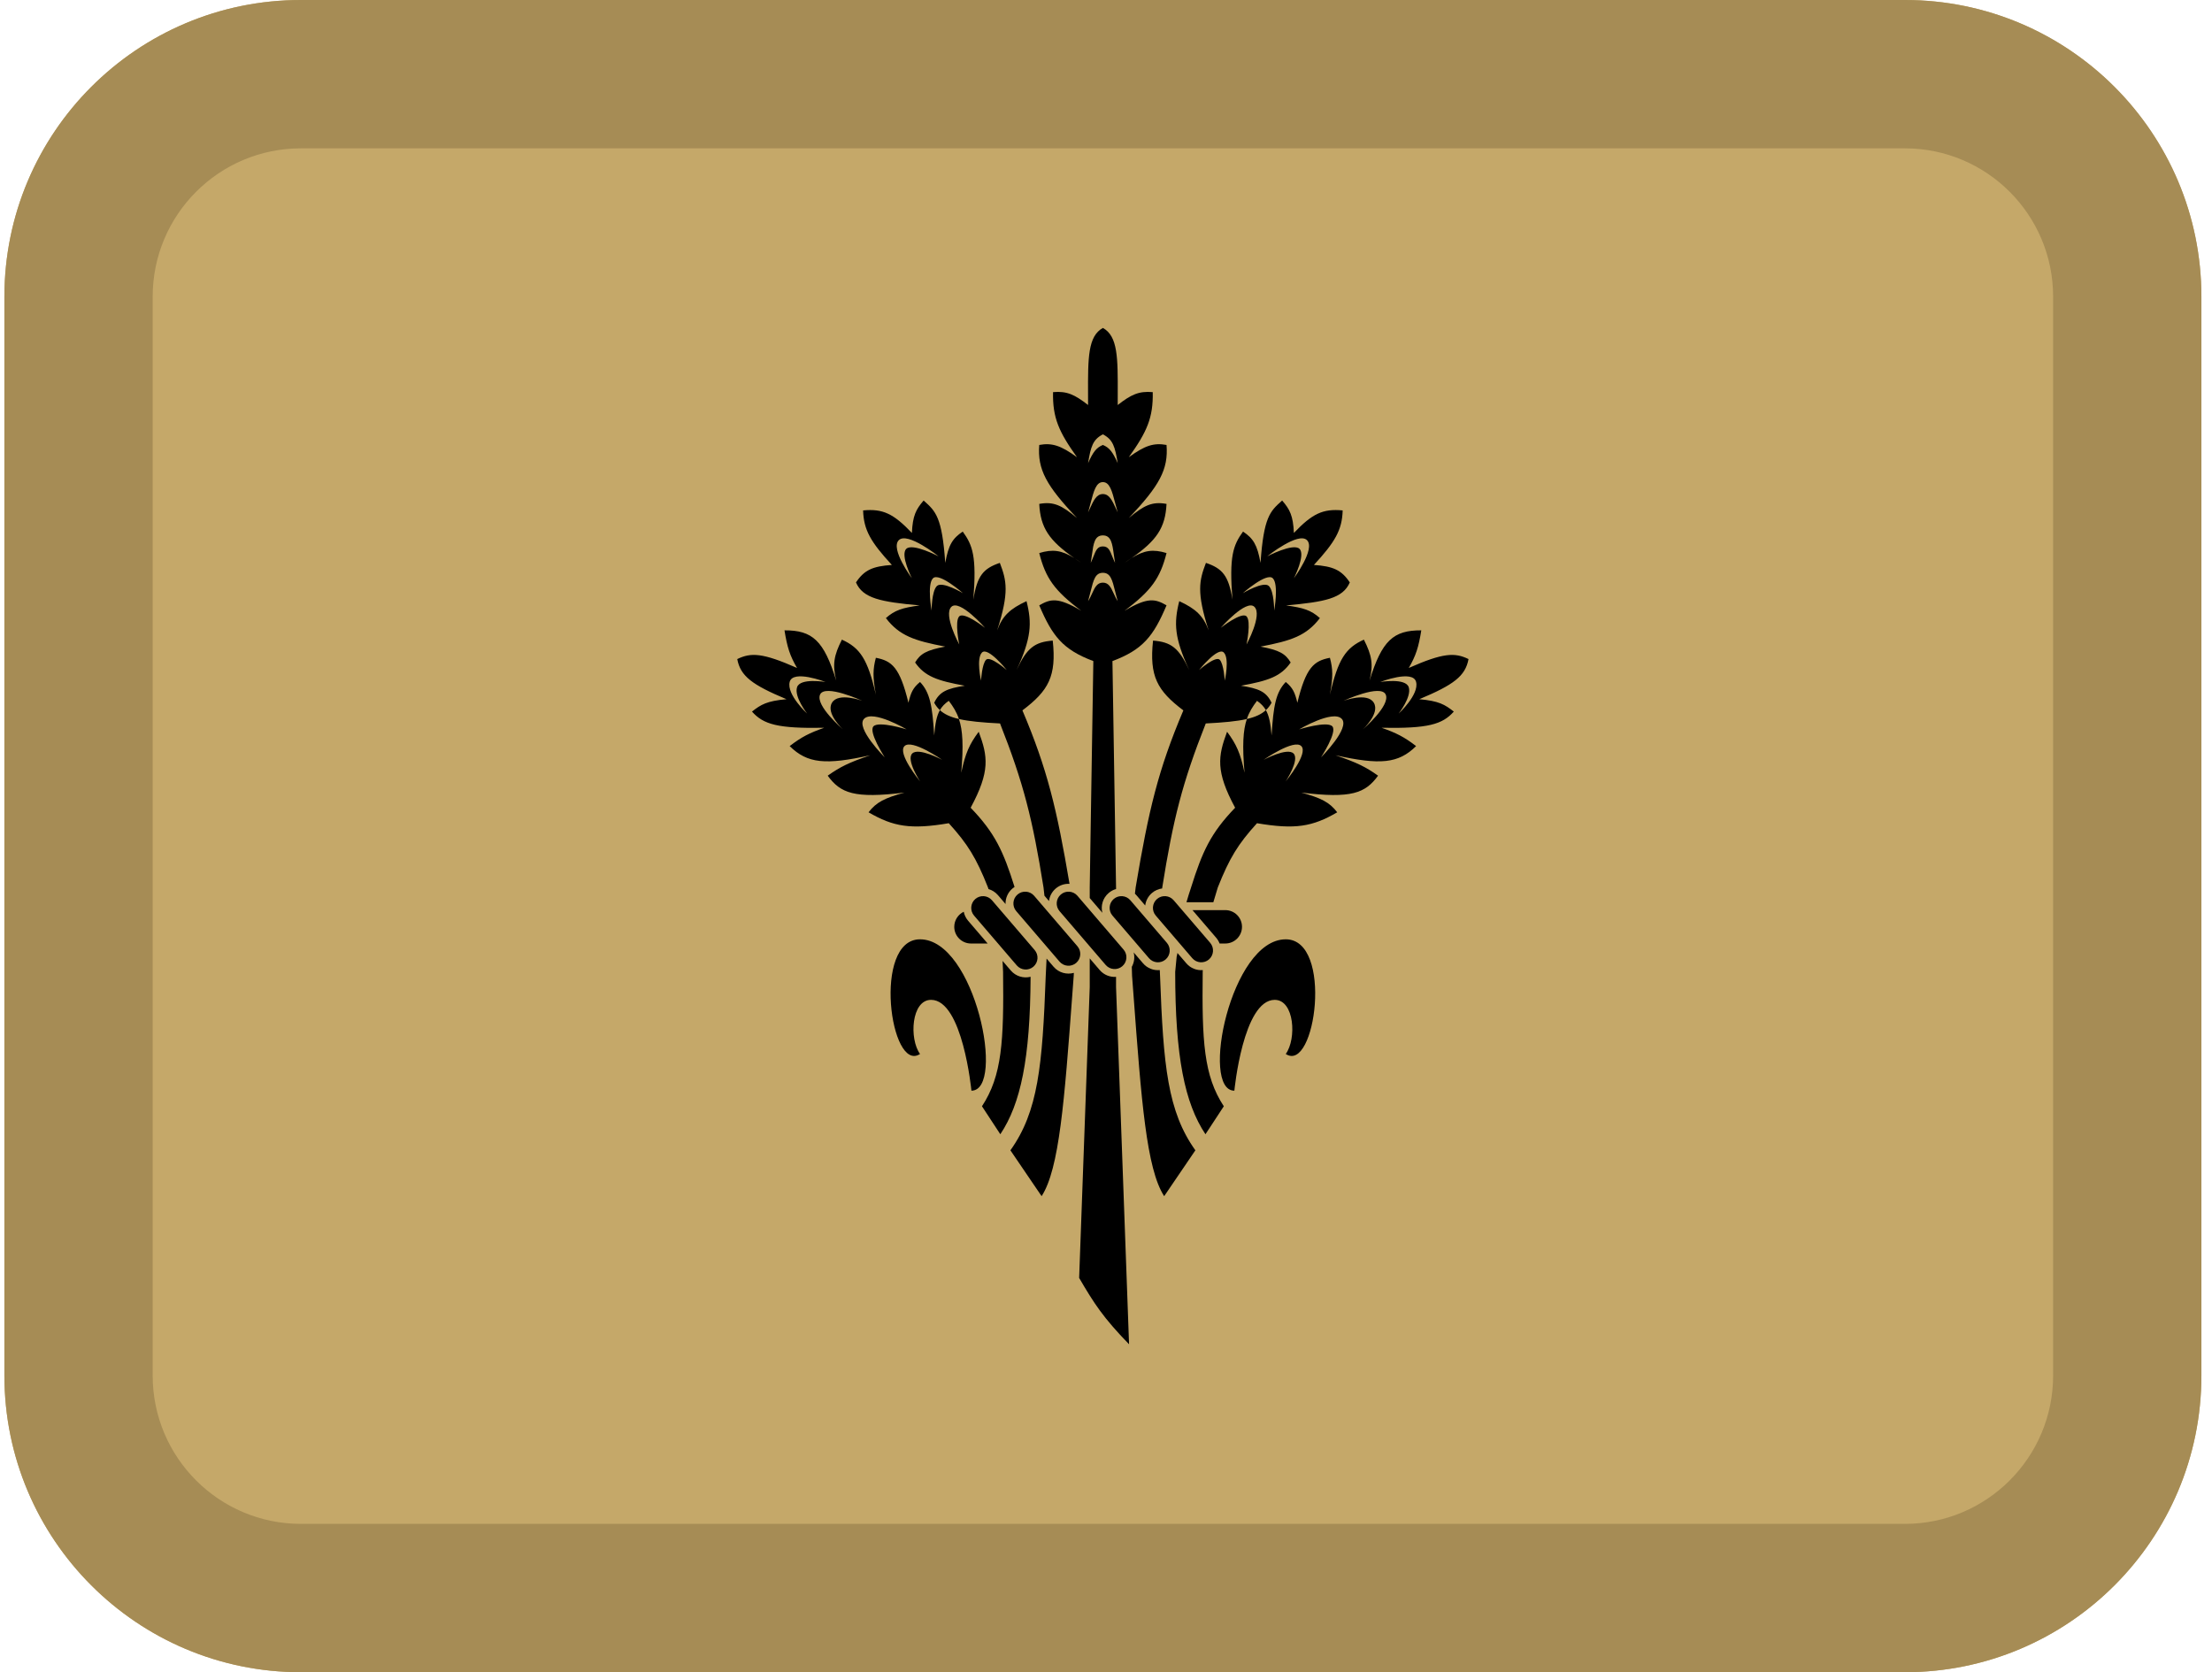 <svg width="164" height="124" viewBox="0 0 164 124" fill="none" xmlns="http://www.w3.org/2000/svg">
<path d="M0.326 22C0.326 9.85 10.169 0 22.311 0H141.229C153.371 0 163.214 9.85 163.214 22V102C163.214 114.15 153.371 124 141.229 124H22.311C10.169 124 0.326 114.15 0.326 102V22Z" fill="#C5A869"/>
<path fill-rule="evenodd" clip-rule="evenodd" d="M141.229 11H22.311C16.24 11 11.319 15.925 11.319 22V102C11.319 108.075 16.24 113 22.311 113H141.229C147.3 113 152.221 108.075 152.221 102V22C152.221 15.925 147.3 11 141.229 11ZM22.311 0C10.169 0 0.326 9.85 0.326 22V102C0.326 114.15 10.169 124 22.311 124H141.229C153.371 124 163.214 114.15 163.214 102V22C163.214 9.85 153.371 0 141.229 0H22.311Z" fill="#A68C55"/>
<path fill-rule="evenodd" clip-rule="evenodd" d="M75.44 66.331C75.806 66.016 76.358 66.059 76.672 66.425L79.883 70.17C80.197 70.537 80.154 71.088 79.788 71.403C79.421 71.717 78.87 71.674 78.555 71.308L75.345 67.563C75.031 67.197 75.073 66.645 75.44 66.331ZM78.65 66.331C79.016 66.016 79.568 66.059 79.882 66.425L83.303 70.415C83.618 70.782 83.575 71.334 83.209 71.648C82.842 71.962 82.29 71.92 81.976 71.553L78.555 67.563C78.241 67.197 78.284 66.645 78.65 66.331ZM72.313 66.662C72.68 66.348 73.231 66.39 73.545 66.757L76.712 70.45C77.026 70.817 76.984 71.369 76.617 71.683C76.251 71.997 75.699 71.954 75.385 71.588L72.218 67.894C71.904 67.528 71.947 66.976 72.313 66.662ZM82.574 66.662C82.94 66.348 83.492 66.39 83.806 66.757L86.514 69.915C86.828 70.282 86.786 70.833 86.419 71.148C86.053 71.462 85.501 71.419 85.187 71.053L82.479 67.894C82.165 67.528 82.207 66.976 82.574 66.662ZM85.784 66.662C86.151 66.348 86.703 66.39 87.017 66.757L89.725 69.915C90.039 70.282 89.996 70.833 89.63 71.148C89.263 71.462 88.712 71.419 88.397 71.053L85.69 67.894C85.375 67.528 85.418 66.976 85.784 66.662Z" fill="black"/>
<path d="M71.453 67.609C71.037 67.809 70.75 68.234 70.75 68.726C70.75 69.41 71.305 69.964 71.989 69.964H73.225L71.776 68.274C71.607 68.076 71.5 67.847 71.453 67.609Z" fill="black"/>
<path d="M90.422 69.964H90.845C91.529 69.964 92.083 69.41 92.083 68.726C92.083 68.042 91.529 67.488 90.845 67.488H88.411L90.167 69.536C90.279 69.667 90.364 69.812 90.422 69.964Z" fill="black"/>
<path d="M82.745 73.194L83.71 99.682C81.791 97.707 81.111 96.651 80.009 94.762L80.794 73.194V71.07L81.534 71.933C81.847 72.297 82.3 72.469 82.745 72.437V73.194Z" fill="black"/>
<path d="M83.913 71.692C83.919 71.906 83.925 72.128 83.932 72.359C83.969 72.853 84.005 73.338 84.041 73.812C84.621 81.607 84.999 86.68 86.313 88.7L88.626 85.299C86.573 82.424 86.251 79.049 86.007 72.359C86 72.214 85.993 72.073 85.987 71.934C85.532 71.977 85.064 71.805 84.745 71.432L84.051 70.623C84.143 70.982 84.095 71.366 83.913 71.692Z" fill="black"/>
<path d="M87.241 70.919C87.203 71.276 87.166 71.656 87.13 72.068C87.13 78.36 87.835 81.8 89.374 84.108L90.735 82.033C89.241 79.762 89.111 77.196 89.17 72.068C89.172 72.023 89.174 71.98 89.177 71.936C88.728 71.972 88.27 71.8 87.955 71.432L87.296 70.664C87.285 70.75 87.267 70.836 87.241 70.919Z" fill="black"/>
<path fill-rule="evenodd" clip-rule="evenodd" d="M89.958 66.905C90.056 66.558 90.167 66.195 90.29 65.805C91.157 63.615 91.8 62.581 93.195 61.044C96.025 61.524 97.306 61.305 99.143 60.235C98.57 59.483 97.944 59.175 96.479 58.772C100.21 59.232 101.226 58.814 102.172 57.519C101.265 56.876 100.61 56.544 99.012 56.004C102.325 56.737 103.673 56.626 104.992 55.325C104.112 54.646 103.51 54.344 102.433 53.967C105.866 54.029 106.937 53.723 107.787 52.766C107.123 52.245 106.688 51.98 105.228 51.848C107.775 50.784 108.643 50.138 108.878 48.872C107.861 48.377 107.001 48.401 104.447 49.532C104.981 48.611 105.177 47.987 105.376 46.742C103.301 46.73 102.455 47.505 101.537 50.473C101.833 49.276 101.716 48.607 101.12 47.431C99.772 48.042 99.206 48.879 98.601 51.512C98.84 50.194 98.825 49.617 98.601 48.777C97.423 49.006 96.83 49.465 96.187 52.111C96.01 51.363 95.853 51.002 95.327 50.571C94.588 51.346 94.413 52.341 94.276 54.535C94.202 53.661 94.101 53.092 93.854 52.659C94.023 52.503 94.161 52.322 94.276 52.111C93.879 51.274 93.307 51.052 92.007 50.848C94.049 50.478 94.972 50.16 95.692 49.125C95.307 48.479 94.857 48.209 93.457 47.948C95.744 47.512 96.852 47.145 97.858 45.833C97.206 45.247 96.629 45.063 95.35 44.894C98.227 44.633 99.563 44.377 100.076 43.188C99.46 42.264 98.834 41.991 97.415 41.892C98.97 40.206 99.507 39.308 99.547 37.849C98.081 37.708 97.29 38.091 95.93 39.52C95.874 38.245 95.632 37.776 95.06 37.115L95.017 37.154C94.174 37.909 93.69 38.342 93.457 41.739C93.215 40.398 92.918 39.926 92.16 39.418C91.423 40.435 91.121 41.251 91.376 44.468C91.093 42.681 90.628 42.153 89.41 41.739C88.908 43.048 88.702 43.914 89.609 46.742C89.204 45.646 88.644 45.141 87.431 44.577C87.014 46.235 87.076 47.312 88.168 49.687C87.406 48.036 86.817 47.603 85.487 47.503C85.205 50.139 85.794 51.213 87.736 52.677C85.863 57.095 85.162 60.069 84.199 65.805C84.18 65.964 84.162 66.118 84.145 66.269C84.181 66.303 84.216 66.339 84.249 66.377L84.907 67.146C84.951 66.799 85.118 66.466 85.405 66.22C85.628 66.028 85.893 65.916 86.164 65.881C86.167 65.856 86.169 65.83 86.172 65.805C86.977 60.761 87.648 58.07 89.397 53.646C90.722 53.578 91.704 53.489 92.442 53.317C92.16 54.156 92.097 55.283 92.272 57.303C91.962 55.832 91.661 55.184 90.976 54.261C90.297 56.087 90.116 57.193 91.574 59.896C89.755 61.783 89.141 63.153 88.308 65.805C88.18 66.188 88.066 66.549 87.965 66.905H89.958ZM92.442 53.317C93.072 53.171 93.523 52.964 93.854 52.659C93.701 52.389 93.49 52.172 93.195 51.967C92.866 52.402 92.613 52.806 92.442 53.317ZM89.762 47.205C89.713 47.04 89.662 46.886 89.609 46.742C89.657 46.891 89.708 47.045 89.762 47.205ZM90.429 48.92C90.124 48.616 88.897 49.687 88.897 49.687C88.897 49.687 90.29 47.943 90.733 48.385C91.175 48.828 90.806 50.473 90.806 50.473C90.806 50.473 90.733 49.225 90.429 48.92ZM92.418 45.704C92.055 45.341 90.505 46.557 90.505 46.557C90.505 46.557 92.402 44.397 93.006 45.001C93.611 45.605 92.418 47.791 92.418 47.791C92.418 47.791 92.781 46.068 92.418 45.704ZM94.367 42.88C93.912 42.426 92.142 43.987 92.142 43.987C92.142 43.987 93.686 43.065 94.078 43.456C94.47 43.848 94.47 45.278 94.47 45.278C94.47 45.278 94.82 43.334 94.367 42.88ZM96.903 40.056C96.257 39.41 93.951 41.255 93.951 41.255C93.951 41.255 95.889 40.241 96.349 40.701C96.81 41.162 95.93 42.88 95.93 42.88C95.93 42.88 97.548 40.701 96.903 40.056ZM93.685 56.344C93.685 56.344 95.931 54.777 96.479 55.325C97.028 55.874 95.327 57.937 95.327 57.937C95.327 57.937 96.375 56.344 95.905 55.874C95.435 55.404 93.685 56.344 93.685 56.344ZM96.321 54.086C96.321 54.086 98.798 52.624 99.47 53.296C100.142 53.967 97.943 56.159 97.943 56.159C97.943 56.159 99.181 54.261 98.775 53.855C98.368 53.448 96.321 54.086 96.321 54.086ZM99.606 51.967C99.606 51.967 101.379 51.307 101.856 52.111C102.333 52.914 101.038 54.086 101.038 54.086C101.038 54.086 103.092 52.336 102.742 51.512C102.393 50.688 99.606 51.967 99.606 51.967ZM102.333 50.571C102.333 50.571 104.757 49.629 104.992 50.571C105.228 51.512 103.697 52.914 103.697 52.914C103.697 52.914 104.67 51.681 104.447 50.964C104.223 50.248 102.333 50.571 102.333 50.571Z" fill="black"/>
<path fill-rule="evenodd" clip-rule="evenodd" d="M82.745 65.924V65.805L82.478 49.021C84.746 48.17 85.524 47.161 86.488 44.887C85.65 44.408 85.11 44.259 83.37 45.292C85.362 43.803 86.024 42.859 86.488 41.01C85.496 40.711 84.834 40.795 83.89 41.385C85.751 40.082 86.399 39.143 86.488 37.366C85.427 37.175 84.825 37.463 83.689 38.414C85.965 36.016 86.632 34.811 86.488 32.994C85.541 32.823 84.892 33.032 83.689 33.905C85.034 32.027 85.507 30.97 85.465 29.077C84.431 28.988 83.858 29.261 82.869 30.033C82.869 29.762 82.87 29.501 82.87 29.249C82.879 26.537 82.885 24.931 81.77 24.317C80.655 24.931 80.66 26.538 80.669 29.251C80.67 29.502 80.671 29.763 80.671 30.033C79.681 29.261 79.108 28.988 78.074 29.077C78.033 30.97 78.505 32.027 79.851 33.905C78.647 33.032 77.998 32.823 77.051 32.994C76.908 34.811 77.574 36.016 79.851 38.414C78.714 37.463 78.112 37.175 77.051 37.366C77.14 39.143 77.788 40.082 79.649 41.385C78.705 40.795 78.043 40.711 77.051 41.01C77.515 42.859 78.177 43.803 80.169 45.292C78.429 44.259 77.889 44.408 77.051 44.887C78.016 47.161 78.793 48.17 81.061 49.021L80.794 65.805V66.594L81.731 67.687C81.599 67.167 81.76 66.593 82.195 66.22C82.36 66.078 82.548 65.98 82.745 65.924ZM79.649 41.385C79.813 41.5 79.986 41.618 80.169 41.739C79.985 41.605 79.813 41.488 79.649 41.385ZM83.89 41.385C83.726 41.488 83.554 41.605 83.37 41.739C83.553 41.618 83.726 41.5 83.89 41.385ZM82.566 43.997C82.653 44.186 82.745 44.388 82.869 44.577C82.792 44.312 82.731 44.065 82.675 43.842C82.466 42.998 82.335 42.475 81.769 42.475C81.204 42.475 81.074 42.998 80.864 43.841C80.808 44.065 80.747 44.312 80.671 44.577C80.794 44.388 80.886 44.186 80.973 43.997C81.17 43.568 81.337 43.204 81.769 43.204C82.202 43.204 82.369 43.568 82.566 43.997ZM82.458 41.243C82.518 41.395 82.585 41.563 82.672 41.739C82.634 41.525 82.606 41.316 82.579 41.119C82.469 40.313 82.385 39.701 81.769 39.701C81.153 39.701 81.07 40.312 80.961 41.116C80.934 41.314 80.905 41.524 80.867 41.739C80.955 41.563 81.021 41.394 81.081 41.242C81.249 40.817 81.367 40.518 81.769 40.518C82.172 40.518 82.29 40.818 82.458 41.243ZM82.758 37.758L82.758 37.759L82.759 37.76C82.794 37.837 82.831 37.916 82.869 37.998C82.799 37.759 82.739 37.529 82.683 37.314C82.445 36.403 82.273 35.75 81.769 35.75C81.266 35.75 81.095 36.403 80.856 37.313C80.8 37.529 80.74 37.759 80.671 37.998C80.71 37.914 80.747 37.832 80.784 37.753C81.081 37.105 81.296 36.635 81.769 36.635C82.243 36.635 82.459 37.107 82.758 37.758L82.758 37.758ZM81.769 32.994C82.259 33.198 82.496 33.517 82.869 34.342C82.668 33.131 82.523 32.595 81.769 32.208C81.016 32.595 80.871 33.131 80.671 34.342C81.043 33.517 81.279 33.198 81.769 32.994Z" fill="black"/>
<path fill-rule="evenodd" clip-rule="evenodd" d="M79.296 65.54C78.355 59.976 77.647 57.026 75.803 52.677C77.746 51.213 78.335 50.139 78.052 47.503C76.723 47.603 76.133 48.036 75.371 49.687C76.463 47.312 76.525 46.235 76.108 44.577C74.895 45.141 74.335 45.646 73.93 46.742C74.837 43.914 74.631 43.048 74.129 41.739C72.911 42.153 72.446 42.681 72.164 44.468C72.418 41.251 72.116 40.435 71.379 39.418C70.621 39.926 70.324 40.398 70.082 41.739C69.849 38.342 69.365 37.909 68.522 37.154L68.479 37.115C67.907 37.776 67.666 38.245 67.609 39.52C66.249 38.091 65.458 37.708 63.992 37.849C64.032 39.308 64.569 40.206 66.124 41.892C64.705 41.991 64.079 42.264 63.463 43.188C63.976 44.377 65.312 44.633 68.189 44.894C66.91 45.063 66.334 45.247 65.681 45.833C66.687 47.145 67.796 47.512 70.082 47.948C68.682 48.209 68.232 48.479 67.847 49.125C68.567 50.16 69.491 50.478 71.532 50.848C70.232 51.052 69.66 51.274 69.263 52.111C69.378 52.322 69.516 52.503 69.685 52.659C69.438 53.092 69.337 53.661 69.263 54.535C69.126 52.341 68.951 51.346 68.212 50.571C67.686 51.002 67.529 51.363 67.352 52.111C66.709 49.465 66.116 49.006 64.938 48.777C64.715 49.617 64.7 50.194 64.938 51.512C64.333 48.879 63.767 48.042 62.419 47.431C61.824 48.607 61.706 49.276 62.002 50.473C61.084 47.505 60.238 46.73 58.163 46.742C58.362 47.987 58.558 48.611 59.093 49.532C56.538 48.401 55.678 48.377 54.661 48.872C54.896 50.138 55.764 50.784 58.311 51.848C56.851 51.98 56.416 52.245 55.753 52.766C56.602 53.723 57.673 54.029 61.106 53.967C60.029 54.344 59.427 54.646 58.547 55.325C59.866 56.626 61.214 56.737 64.527 56.004C62.929 56.544 62.275 56.876 61.367 57.519C62.313 58.814 63.329 59.232 67.06 58.772C65.595 59.175 64.969 59.483 64.396 60.235C66.233 61.305 67.515 61.524 70.344 61.044C71.739 62.581 72.382 63.615 73.249 65.805C73.262 65.846 73.275 65.886 73.287 65.926C73.551 66.002 73.796 66.154 73.988 66.377L74.552 67.036C74.54 66.612 74.713 66.186 75.061 65.888C75.112 65.844 75.165 65.805 75.22 65.769C74.393 63.141 73.776 61.775 71.965 59.896C73.423 57.193 73.242 56.087 72.563 54.261C71.878 55.184 71.578 55.832 71.267 57.303C71.442 55.283 71.379 54.156 71.097 53.317C71.835 53.489 72.818 53.578 74.143 53.646C75.891 58.07 76.562 60.761 77.367 65.805C77.392 66.018 77.415 66.222 77.436 66.421L77.773 66.815C77.816 66.467 77.984 66.134 78.271 65.888C78.567 65.635 78.935 65.52 79.296 65.54ZM71.097 53.317C70.467 53.171 70.016 52.964 69.685 52.659C69.838 52.389 70.049 52.172 70.344 51.967C70.673 52.402 70.926 52.806 71.097 53.317ZM73.777 47.205C73.831 47.045 73.882 46.891 73.93 46.742C73.877 46.886 73.826 47.04 73.777 47.205ZM73.111 48.92C73.415 48.616 74.642 49.687 74.642 49.687C74.642 49.687 73.249 47.943 72.806 48.385C72.364 48.828 72.733 50.473 72.733 50.473C72.733 50.473 72.806 49.225 73.111 48.92ZM71.121 45.704C71.484 45.341 73.034 46.557 73.034 46.557C73.034 46.557 71.137 44.397 70.533 45.001C69.929 45.605 71.121 47.791 71.121 47.791C71.121 47.791 70.758 46.068 71.121 45.704ZM69.173 42.88C69.627 42.426 71.397 43.987 71.397 43.987C71.397 43.987 69.853 43.065 69.461 43.456C69.069 43.848 69.069 45.278 69.069 45.278C69.069 45.278 68.719 43.334 69.173 42.88ZM66.637 40.056C67.282 39.41 69.588 41.255 69.588 41.255C69.588 41.255 67.65 40.241 67.19 40.701C66.73 41.162 67.609 42.88 67.609 42.88C67.609 42.88 65.991 40.701 66.637 40.056ZM69.854 56.344C69.854 56.344 67.608 54.777 67.06 55.325C66.511 55.874 68.212 57.937 68.212 57.937C68.212 57.937 67.164 56.344 67.634 55.874C68.104 55.404 69.854 56.344 69.854 56.344ZM67.219 54.086C67.219 54.086 64.741 52.624 64.069 53.296C63.397 53.967 65.596 56.159 65.596 56.159C65.596 56.159 64.358 54.261 64.764 53.855C65.171 53.448 67.219 54.086 67.219 54.086ZM63.933 51.967C63.933 51.967 62.16 51.307 61.683 52.111C61.206 52.914 62.501 54.086 62.501 54.086C62.501 54.086 60.447 52.336 60.797 51.512C61.147 50.688 63.933 51.967 63.933 51.967ZM61.206 50.571C61.206 50.571 58.782 49.629 58.547 50.571C58.311 51.512 59.843 52.914 59.843 52.914C59.843 52.914 58.869 51.681 59.093 50.964C59.316 50.248 61.206 50.571 61.206 50.571Z" fill="black"/>
<path d="M77.594 71.081C77.579 71.48 77.558 71.902 77.532 72.359C77.288 79.049 76.966 82.424 74.913 85.299L77.226 88.7C78.54 86.68 78.918 81.607 79.498 73.812C79.534 73.338 79.57 72.853 79.607 72.359C79.61 72.285 79.613 72.213 79.617 72.141C79.087 72.29 78.495 72.132 78.113 71.687L77.594 71.081Z" fill="black"/>
<path d="M74.332 71.256L74.943 71.967C75.316 72.402 75.889 72.563 76.409 72.431C76.382 78.493 75.675 81.845 74.165 84.108L72.804 82.033C74.298 79.762 74.429 77.196 74.369 72.068C74.359 71.783 74.347 71.513 74.332 71.256Z" fill="black"/>
<path d="M72.022 80.877C72.022 80.877 71.376 74.142 69.029 74.142C67.566 74.142 67.396 77.034 68.212 78.156C66.002 79.619 64.675 69.653 68.212 69.653C72.294 69.653 74.573 80.877 72.022 80.877Z" fill="black"/>
<path d="M91.517 80.877C91.517 80.877 92.163 74.142 94.51 74.142C95.973 74.142 96.143 77.034 95.327 78.156C97.538 79.619 98.864 69.653 95.327 69.653C91.245 69.653 88.966 80.877 91.517 80.877Z" fill="black"/>
</svg>
